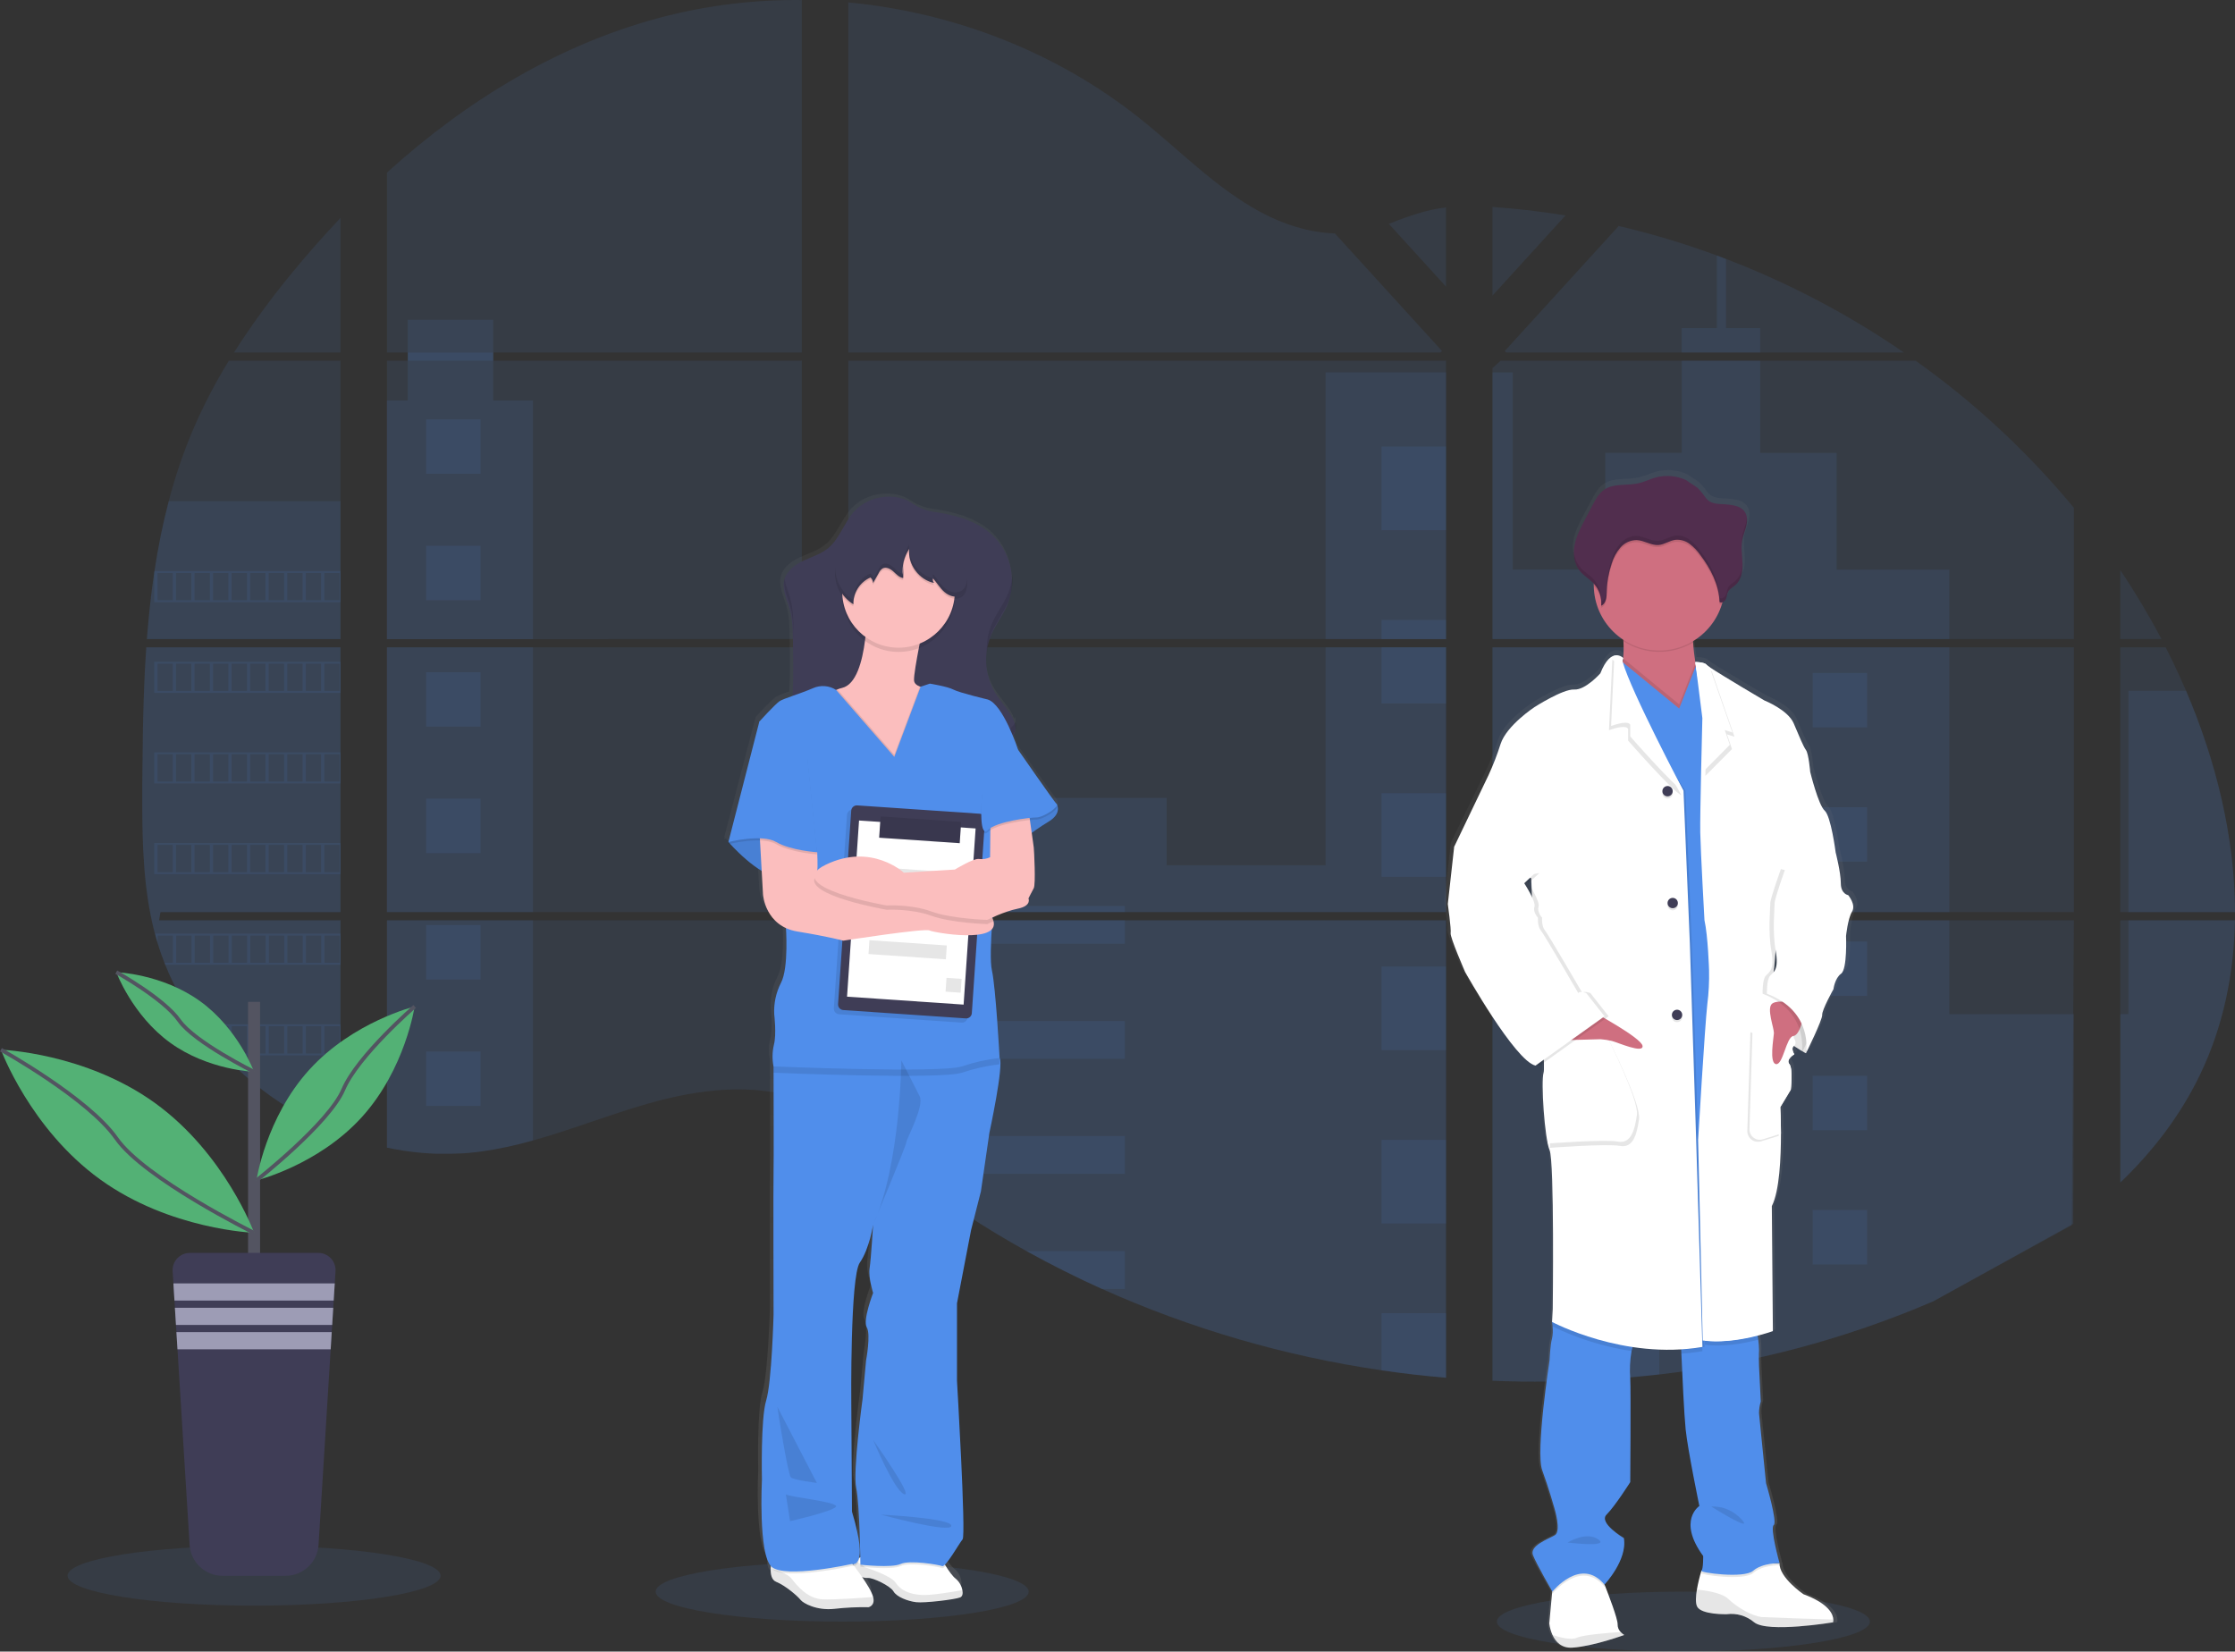 <?xml version="1.0" encoding="utf-8"?>
<!-- Generator: Adobe Illustrator 16.0.0, SVG Export Plug-In . SVG Version: 6.00 Build 0)  -->
<!DOCTYPE svg PUBLIC "-//W3C//DTD SVG 1.1//EN" "http://www.w3.org/Graphics/SVG/1.1/DTD/svg11.dtd">
<svg version="1.1" id="ccdb08d7-40f3-45f2-8ef6-c6a673654779"
	 xmlns="http://www.w3.org/2000/svg" xmlns:xlink="http://www.w3.org/1999/xlink" x="0px" y="0px" width="1167.61px"
	 height="862.869px" viewBox="0 0 1167.61 862.869" enable-background="new 0 0 1167.61 862.869" xml:space="preserve">
<rect x="0" y="0" width="1167.61" height="862.869" fill="#333333" stroke="none"/>
<title>doctors</title>
<path opacity="0.1" fill="#508EEB" enable-background="new    " d="M76.42,338.199H177.9v138.33H83.84
	c-0.24,1.431-0.48,2.851-0.75,4.28h94.81v111.54c-0.16,0-0.32-0.12-0.47-0.18c-2.667-1.061-5.333-2.184-8-3.37
	c-0.57-0.261-1.13-0.53-1.71-0.78c-2.667-1.26-5.333-2.594-8-4c-0.93-0.49-1.86-1-2.77-1.521c-14.805-8.261-28.26-18.734-39.9-31.06
	c-0.35-0.33-0.67-0.689-1-1c-1.62-1.76-3.21-3.54-4.75-5.36c-0.58-0.67-1.14-1.35-1.71-2c-1.82-2.22-3.58-4.52-5.28-6.829
	c-0.26-0.351-0.5-0.69-0.75-1c-6.964-9.637-12.739-20.079-17.2-31.101c-0.14-0.33-0.27-0.689-0.4-1c-1.38-3.5-2.63-7.05-3.71-10.67
	c-0.46-1.51-0.91-3-1.29-4.57c-0.14-0.449-0.25-0.909-0.37-1.359c-5.62-22.15-6.27-45.17-6.27-68.08c0-2.667,0-5.334,0-8
	c0.08-9.354,0.19-18.697,0.33-28.03c0.053-2.4,0.104-4.81,0.15-7.229c0.14-6.127,0.34-12.268,0.6-18.421
	c0.06-1.699,0.14-3.409,0.23-5.1c0.04-0.979,0.09-1.96,0.15-2.94C75.96,345.21,76.173,341.693,76.42,338.199z"/>
<path opacity="0.1" fill="#508EEB" enable-background="new    " d="M177.9,184.18h-55.67c9.054-14.155,18.941-27.759,29.61-40.74
	c8.28-10.16,17-20.06,26.06-29.6V184.18z"/>
<path opacity="0.1" fill="#508EEB" enable-background="new    " d="M177.9,188.44v145.48H76.74c0-0.42,0.06-0.851,0.1-1.271
	c0.09-1.149,0.18-2.29,0.28-3.439c0.1-1.341,0.23-2.681,0.36-4c0.13-1.32,0.26-2.921,0.42-4.37c0.16-1.45,0.29-2.92,0.45-4.37
	c0.16-1.45,0.32-2.9,0.5-4.34c0.18-1.44,0.34-2.9,0.54-4.341c0.15-1.189,0.3-2.39,0.47-3.59c0.23-1.689,0.47-3.38,0.72-5.06
	c0-0.26,0.08-0.51,0.12-0.76c1.828-12.297,4.311-24.488,7.44-36.521c3.286-12.619,7.48-24.985,12.55-37
	c5.387-12.588,11.698-24.762,18.88-36.42H177.9z"/>
<path opacity="0.1" fill="#508EEB" enable-background="new    " d="M202.14,338.199v138.33H418.9v-138.33H202.14z M202.14,480.81
	v118.8c1.24,0.25,2.46,0.5,3.69,0.71c1.65,0.32,3.31,0.61,5,0.86l1,0.14c0.66,0.11,1.33,0.2,2,0.28c1.67,0.24,3.34,0.42,5,0.58
	c0.78,0.08,1.59,0.14,2.38,0.21l1.93,0.14l0,0c1.05,0.08,2.09,0.141,3.13,0.181c0.64,0,1.28,0.05,1.93,0.069c0.65,0.021,1,0,1.52,0
	h1.89c0.86,0,1.72,0,2.57,0h1.1c0.86,0,1.72,0,2.57-0.08h0.05c0.6,0,1.19,0,1.79-0.069c0.17,0.01,0.34,0.01,0.51,0
	c0.5,0,1,0,1.48-0.061c0.113-0.009,0.227-0.009,0.34,0c1.11-0.069,2.23-0.16,3.36-0.26s2.2-0.22,3.33-0.34l2.27-0.28
	c9.276-1.299,18.449-3.25,27.45-5.84c20.23-5.641,40-13.53,60.22-19.3c26.12-7.45,55-11.12,80.24-2.05v-93.69H202.14z M418.9,184.18
	V0.02c-23.729-0.261-47.394,2.512-70.42,8.25c-54.89,13.79-104.18,43.7-146.34,81.9v94h10.91v4.27h-10.91v145.48H418.9V188.44
	H257.68v-4.279L418.9,184.18z M697.379,121.97c-13.58-0.48-27.08-4.77-39.299-11.42c-23.34-12.69-42-32.311-62.84-48.85
	c-43.3-34.471-97-55.28-152.09-60.44v182.92h309.409l0.771-0.81L697.379,121.97z M725.571,116.97l29.889,32.81V108.34
	c-10.059,1.27-18.82,4.22-29.889,8.59V116.97z M755.459,629.11v-148.3h-63.74c-0.16-0.63-0.34-1.271-0.539-1.91
	c0.189,0.64,0.359,1.28,0.529,1.91H443.15v107.24c2.359,1.75,4.689,3.6,7,5.46l0,0c2.493,2.04,4.97,4.104,7.43,6.189l2.479,2.051
	c1.19,1,2.4,2,3.601,2.949c2.406,1.94,4.83,3.86,7.27,5.761c1.221,0.96,2.447,1.903,3.681,2.829
	c19.532,14.928,40.134,28.401,61.64,40.311c4.82,2.689,9.69,5.28,14.59,7.81c3.26,1.681,6.544,3.327,9.851,4.94
	c4.96,2.42,9.96,4.753,15,7c7.56,3.37,0,0,0,0c46.466,20.857,95.601,35.168,146,42.52c11.188,1.647,22.424,2.947,33.711,3.9v-90.68
	h1L755.459,629.11z M443.15,188.44v145.48h312.309V188.44H443.15z M443.15,338.18v138.35h312.309v-138.33L443.15,338.18z
	 M779.7,108.14v46.3l38.141-41.87C805.2,110.484,792.487,109.007,779.7,108.14z M779.7,338.199v138.33h303.75v-138.33H779.7z
	 M1082.379,640.079l1.07-159.27H779.7v240.57c19.566,0.813,39.16,0.576,58.701-0.71l0,0h0.34c9.332-0.601,18.623-1.454,27.869-2.561
	h0.211c49.344-5.744,97.592-18.632,143.229-38.26 M1142.049,360.92c-1.152-2.667-2.336-5.334-3.549-8c-2.26-5-4.641-9.86-7.1-14.71
	H1107.7V476.53h59.91C1167.559,437.35,1157.639,397.35,1142.049,360.92L1142.049,360.92z M1107.7,480.81v137
	c16.871-16.17,31.141-34.68,41.4-55.84c12.35-25.49,18-53.07,18.471-81.17L1107.7,480.81z M1107.7,297.89v36h21.48
	C1122.668,321.515,1115.499,309.497,1107.7,297.89z M901.7,135.29c-1.58-0.61-3.17-1.221-4.76-1.801
	c-16.764-6.195-33.898-11.346-51.301-15.42L787.26,182.13l0,0l-1.141,1.229l0.75,0.811h207.781
	C965.709,164.256,934.508,147.848,901.7,135.29z M1000.75,188.44H783.959l-4.26,3.891v141.59h37.35l0,0l0,0h266.4V265.32
	C1059.362,236.19,1031.557,210.342,1000.75,188.44z"/>
<path opacity="0.1" fill="#508EEB" enable-background="new    " d="M177.9,261.83v72.09H76.74c0-0.42,0.06-0.851,0.1-1.271
	c0.09-1.149,0.18-2.29,0.28-3.439c0.1-1.341,0.23-2.681,0.36-4c0.13-1.32,0.26-2.921,0.42-4.37c0.16-1.45,0.29-2.92,0.45-4.37
	c0.16-1.45,0.32-2.9,0.5-4.34c0.18-1.44,0.34-2.9,0.54-4.341c0.15-1.189,0.3-2.39,0.47-3.59c0.23-1.689,0.47-3.38,0.72-5.06
	c0-0.26,0.08-0.51,0.12-0.76c1.828-12.297,4.311-24.488,7.44-36.521L177.9,261.83z"/>
<path opacity="0.1" fill="#508EEB" enable-background="new    " d="M76.42,338.199H177.9v138.33H83.84
	c-0.24,1.431-0.48,2.851-0.75,4.28h94.81v111.54c-0.16,0-0.32-0.12-0.47-0.18c-2.667-1.061-5.333-2.184-8-3.37
	c-0.57-0.261-1.13-0.53-1.71-0.78c-2.667-1.26-5.333-2.594-8-4c-0.93-0.49-1.86-1-2.77-1.521c-14.805-8.261-28.26-18.734-39.9-31.06
	c-0.35-0.33-0.67-0.689-1-1c-1.62-1.76-3.21-3.54-4.75-5.36c-0.58-0.67-1.14-1.35-1.71-2c-1.82-2.22-3.58-4.52-5.28-6.829
	c-0.26-0.351-0.5-0.69-0.75-1c-6.964-9.637-12.739-20.079-17.2-31.101c-0.14-0.33-0.27-0.689-0.4-1c-1.38-3.5-2.63-7.05-3.71-10.67
	c-0.46-1.51-0.91-3-1.29-4.57c-0.14-0.449-0.25-0.909-0.37-1.359c-5.62-22.15-6.27-45.17-6.27-68.08c0-2.667,0-5.334,0-8
	c0.08-9.354,0.19-18.697,0.33-28.03c0.053-2.4,0.104-4.81,0.15-7.229c0.14-6.127,0.34-12.268,0.6-18.421
	c0.06-1.699,0.14-3.409,0.23-5.1c0.04-0.979,0.09-1.96,0.15-2.94C75.96,345.21,76.173,341.693,76.42,338.199z"/>
<polygon opacity="0.1" fill="#508EEB" enable-background="new    " points="278.44,209.28 278.44,333.92 202.13,333.92 
	202.13,209.28 213.01,209.28 213.01,167.08 257.67,167.08 257.67,209.28 "/>
<rect x="202.13" y="338.19" opacity="0.1" fill="#508EEB" enable-background="new    " width="76.3" height="138.33"/>
<path opacity="0.1" fill="#508EEB" enable-background="new    " d="M202.14,480.81h76.3v115c-9,2.591-18.173,4.539-27.45,5.83
	c-0.76,0.11-1.51,0.2-2.27,0.28c-1.12,0.13-2.23,0.25-3.34,0.35l-3.35,0.27h-0.34l-1.48,0.08h-0.51c-0.6,0-1.19,0.07-1.79,0.08
	h-0.05c-0.86,0-1.71,0.061-2.57,0.08h-1.1c-0.85,0-1.7,0-2.57,0h-1.88h-1.53c-0.65,0-1.29,0-1.94-0.08
	c-1.027-0.04-2.067-0.1-3.12-0.18l0,0l-1.93-0.14c-0.8-0.061-1.6-0.141-2.39-0.221c-1.68-0.146-3.347-0.336-5-0.569l-2-0.28l-1-0.14
	c-1.67-0.25-3.33-0.53-5-0.851c-1.24-0.22-2.46-0.47-3.69-0.729V480.81z"/>
<rect x="692.53" y="194.56" opacity="0.1" fill="#508EEB" enable-background="new    " width="62.92" height="139.35"/>
<polygon opacity="0.1" fill="#508EEB" enable-background="new    " points="755.459,338.19 755.459,476.53 443.15,476.53 
	443.15,416.86 609.5,416.86 609.5,452.06 692.53,452.06 692.53,338.19 "/>
<path opacity="0.1" fill="#508EEB" enable-background="new    " d="M756.45,629.14c-0.33,0-0.66,0-1-0.061v90.75
	c-11.273-0.926-22.506-2.223-33.699-3.89c-50.418-7.35-99.572-21.652-146.06-42.5c-13.421-6.054-26.567-12.65-39.44-19.79
	c-21.499-11.915-42.098-25.388-61.63-40.31c-4.92-3.761-9.767-7.604-14.54-11.53c-3.311-2.74-6.59-5.54-9.93-8.25
	c-2.301-1.87-4.631-3.72-7-5.48V480.81h248.559c-0.18-0.64-0.34-1.271-0.52-1.91c0.189,0.64,0.369,1.271,0.529,1.91h63.74v148.26
	C755.79,629.079,756.12,629.11,756.45,629.14z"/>
<path opacity="0.1" fill="#508EEB" enable-background="new    " d="M919.559,184.18h-41v-12.74h18.371v-37.95
	c1.594,0.587,3.18,1.188,4.76,1.801v36.149h17.859L919.559,184.18z"/>
<path opacity="0.1" fill="#508EEB" enable-background="new    " d="M1018.35,333.92H817.049c0.02,0.004,0.041,0.004,0.061,0h-0.09
	H779.7V194.57h10.58v103h48.34v-61h39.951v-48.13h41v48.16h39.93v61h58.859L1018.35,333.92z"/>
<path opacity="0.1" fill="#508EEB" enable-background="new    " d="M779.7,338.199v138.33h238.66v-138.33H779.7z M1083.11,639.35
	l0.34-109.5h-65.09v-49H779.7v240.53c19.566,0.813,39.16,0.576,58.701-0.71l0,0h0.34c9.332-0.601,18.623-1.454,27.869-2.561h0.211
	c49.344-5.744,97.592-18.632,143.229-38.26"/>
<path opacity="0.1" fill="#508EEB" enable-background="new    " d="M1111.901,480.81h55.67c-0.48,28.09-6.121,55.68-18.471,81.16
	c-10.26,21.17-24.529,39.68-41.4,55.85v-88h4.201V480.81z"/>
<path opacity="0.1" fill="#508EEB" enable-background="new    " d="M1167.61,476.53h-55.709V360.92h30.148
	C1157.639,397.35,1167.559,437.35,1167.61,476.53z"/>
<rect x="721.75" y="233.3" opacity="0.1" fill="#508EEB" enable-background="new    " width="33.709" height="43.689"/>
<rect x="721.75" y="323.86" opacity="0.1" fill="#508EEB" enable-background="new    " width="33.709" height="10.061"/>
<rect x="721.75" y="338.19" opacity="0.1" fill="#508EEB" enable-background="new    " width="33.709" height="29.35"/>
<rect x="721.75" y="414.42" opacity="0.1" fill="#508EEB" enable-background="new    " width="33.709" height="43.689"/>
<rect x="721.75" y="504.98" opacity="0.1" fill="#508EEB" enable-background="new    " width="33.709" height="43.69"/>
<path opacity="0.1" fill="#508EEB" enable-background="new    " d="M755.459,629.07c0.33,0,0.66,0,1,0.07c-0.33,0-0.66,0-1-0.061
	v10.15H721.75v-43.69h33.709V629.07z"/>
<path opacity="0.1" fill="#508EEB" enable-background="new    " d="M755.459,686.09v33.739c-11.279-0.926-22.516-2.223-33.709-3.89
	v-29.85H755.459z"/>
<rect x="443.15" y="473.32" opacity="0.1" fill="#508EEB" enable-background="new    " width="144.469" height="3.21"/>
<rect x="443.15" y="480.8" opacity="0.1" fill="#508EEB" enable-background="new    " width="144.469" height="12.3"/>
<rect x="443.15" y="533.42" opacity="0.1" fill="#508EEB" enable-background="new    " width="144.469" height="19.779"/>
<path opacity="0.1" fill="#508EEB" enable-background="new    " d="M587.62,593.52v19.78h-113c-4.92-3.747-9.767-7.594-14.54-11.54
	c-3.32-2.73-6.6-5.53-9.93-8.24H587.62z"/>
<path opacity="0.1" fill="#508EEB" enable-background="new    " d="M587.62,653.61v19.83H575.69
	c-13.421-6.054-26.567-12.65-39.44-19.79L587.62,653.61z"/>
<rect x="838.401" y="351.6" opacity="0.1" fill="#508EEB" enable-background="new    " width="28.439" height="28.439"/>
<rect x="222.62" y="219.09" opacity="0.1" fill="#508EEB" enable-background="new    " width="28.44" height="28.439"/>
<rect x="222.62" y="285.15" opacity="0.1" fill="#508EEB" enable-background="new    " width="28.44" height="28.44"/>
<rect x="222.62" y="351.21" opacity="0.1" fill="#508EEB" enable-background="new    " width="28.44" height="28.439"/>
<rect x="222.62" y="417.26" opacity="0.1" fill="#508EEB" enable-background="new    " width="28.44" height="28.439"/>
<rect x="222.62" y="483.32" opacity="0.1" fill="#508EEB" enable-background="new    " width="28.44" height="28.44"/>
<rect x="222.62" y="549.38" opacity="0.1" fill="#508EEB" enable-background="new    " width="28.44" height="28.439"/>
<rect x="946.969" y="351.6" opacity="0.1" fill="#508EEB" enable-background="new    " width="28.441" height="28.439"/>
<rect x="838.401" y="421.75" opacity="0.1" fill="#508EEB" enable-background="new    " width="28.439" height="28.439"/>
<rect x="946.969" y="421.75" opacity="0.1" fill="#508EEB" enable-background="new    " width="28.441" height="28.439"/>
<rect x="838.401" y="491.89" opacity="0.1" fill="#508EEB" enable-background="new    " width="28.439" height="28.439"/>
<rect x="946.969" y="491.89" opacity="0.1" fill="#508EEB" enable-background="new    " width="28.441" height="28.439"/>
<rect x="838.401" y="562.039" opacity="0.1" fill="#508EEB" enable-background="new    " width="28.439" height="28.44"/>
<rect x="946.969" y="562.039" opacity="0.1" fill="#508EEB" enable-background="new    " width="28.441" height="28.44"/>
<rect x="838.401" y="632.19" opacity="0.1" fill="#508EEB" enable-background="new    " width="28.439" height="28.44"/>
<rect x="946.969" y="632.19" opacity="0.1" fill="#508EEB" enable-background="new    " width="28.441" height="28.44"/>
<polygon opacity="0.1" fill="#508EEB" enable-background="new    " points="838.401,720.67 838.401,702.329 866.831,702.329 
	866.831,718.06 "/>
<path opacity="0.1" fill="#508EEB" enable-background="new    " d="M80.58,298.35v16.27h97.32v-16.27H80.58z M90.27,313.6h-8v-14.22
	h8V313.6z M99.96,313.6h-8v-14.22h8V313.6z M109.63,313.6h-8v-14.22h8V313.6z M119.32,313.6h-8v-14.22h8V313.6z M129,313.6h-8
	v-14.22h8V313.6z M138.69,313.6h-8v-14.22h8V313.6z M148.38,313.6h-8v-14.22h8V313.6z M158.06,313.6h-8v-14.22h8V313.6z
	 M167.74,313.6h-8v-14.22h8V313.6z M177.43,313.6h-8v-14.22h8V313.6z"/>
<path opacity="0.1" fill="#508EEB" enable-background="new    " d="M80.58,345.71v16.27h97.32v-16.27H80.58z M90.27,360.96h-8
	V346.74h8V360.96z M99.96,360.96h-8V346.74h8V360.96z M109.63,360.96h-8V346.74h8V360.96z M119.32,360.96h-8V346.74h8V360.96z
	 M129,360.96h-8V346.74h8V360.96z M138.69,360.96h-8V346.74h8V360.96z M148.38,360.96h-8V346.74h8V360.96z M158.06,360.96h-8V346.74
	h8V360.96z M167.74,360.96h-8V346.74h8V360.96z M177.43,360.96h-8V346.74h8V360.96z"/>
<path opacity="0.1" fill="#508EEB" enable-background="new    " d="M80.58,393.079v16.261h97.32v-16.261H80.58z M90.27,408.31h-8
	v-14.22h8V408.31z M99.96,408.31h-8v-14.22h8V408.31z M109.63,408.31h-8v-14.22h8V408.31z M119.32,408.31h-8v-14.22h8V408.31z
	 M129,408.31h-8v-14.22h8V408.31z M138.69,408.31h-8v-14.22h8V408.31z M148.38,408.31h-8v-14.22h8V408.31z M158.06,408.31h-8v-14.22
	h8V408.31z M167.74,408.31h-8v-14.22h8V408.31z M177.43,408.31h-8v-14.22h8V408.31z"/>
<path opacity="0.1" fill="#508EEB" enable-background="new    " d="M80.58,440.44v16.26h97.32v-16.26H80.58z M90.27,455.68h-8
	v-14.24h8V455.68z M99.96,455.68h-8v-14.24h8V455.68z M109.63,455.68h-8v-14.24h8V455.68z M119.32,455.68h-8v-14.24h8V455.68z
	 M129,455.68h-8v-14.24h8V455.68z M138.69,455.68h-8v-14.24h8V455.68z M148.38,455.68h-8v-14.24h8V455.68z M158.06,455.68h-8v-14.24
	h8V455.68z M167.74,455.68h-8v-14.24h8V455.68z M177.43,455.68h-8v-14.24h8V455.68z"/>
<path opacity="0.1" fill="#508EEB" enable-background="new    " d="M81.05,487.78c0.38,1.54,0.83,3.061,1.29,4.57v-3.54h8v14.21
	h-4.29c0.12,0.34,0.25,0.69,0.39,1h91.5v-16.24H81.05z M100.05,503.02h-8v-14.21h8V503.02z M109.72,503.02h-8v-14.21h8V503.02z
	 M119.41,503.02h-8v-14.21h8V503.02z M129.09,503.02h-8v-14.21h8V503.02z M138.78,503.02h-8v-14.21h8V503.02z M148.47,503.02h-8
	v-14.21h8V503.02z M158.15,503.02h-8v-14.21h8V503.02z M167.83,503.02h-8v-14.21h8V503.02z M177.52,503.02h-8v-14.21h8V503.02z"/>
<path opacity="0.1" fill="#508EEB" enable-background="new    " d="M103.59,535.14c0.26,0.32,0.5,0.68,0.75,1h5.29v6.83l1.71,2
	v-8.87h8v14.34h-3.29c0.32,0.33,0.63,0.68,1,1h60.83v-16.3H103.59z M129.05,550.44h-8v-14.28h8V550.44z M138.74,550.44h-8v-14.28h8
	V550.44z M148.43,550.44h-8v-14.28h8V550.44z M158.11,550.44h-8v-14.28h8V550.44z M167.79,550.44h-8v-14.28h8V550.44z
	 M177.48,550.44h-8v-14.28h8V550.44z"/>
<path opacity="0.1" fill="#508EEB" enable-background="new    " d="M156.98,582.5c0.92,0.52,1.85,1,2.78,1.51v-0.5h8v4.51
	c0.58,0.25,1.13,0.52,1.7,0.78v-5.29h8v8.66c0.152,0.068,0.309,0.125,0.47,0.17v-9.84H156.98z"/>
<path opacity="0.1" fill="#508EEB" enable-background="new    " d="M817.049,333.92L817.049,333.92L817.049,333.92z M755.45,629.07
	L755.45,629.07h1H755.45z M691.18,478.9c0.189,0.64,0.359,1.28,0.529,1.91l0,0C691.559,480.18,691.379,479.539,691.18,478.9z
	 M817.049,333.92L817.049,333.92L817.049,333.92z M213.05,184.18v4.26h44.67v-4.279L213.05,184.18z M755.459,629.07L755.459,629.07
	h1H755.459z M691.18,478.9c0.189,0.64,0.359,1.28,0.529,1.91l0,0C691.559,480.18,691.379,479.539,691.18,478.9z M817.049,333.92
	L817.049,333.92L817.049,333.92z M755.45,629.07L755.45,629.07h1H755.45z M691.18,478.9c0.189,0.64,0.359,1.28,0.529,1.91l0,0
	C691.559,480.18,691.379,479.539,691.18,478.9z"/>
<ellipse opacity="0.1" fill="#508EEB" enable-background="new    " cx="879.43" cy="847.219" rx="97.439" ry="15.65"/>
<ellipse opacity="0.1" fill="#508EEB" enable-background="new    " cx="439.97" cy="831.57" rx="97.44" ry="15.65"/>
<linearGradient id="SVGID_1_" gradientUnits="userSpaceOnUse" x1="686.475" y1="-143.855" x2="686.475" y2="433.847" gradientTransform="matrix(1 0 0 -1 -220.94 691.71)">
	<stop  offset="0" style="stop-color:#808080;stop-opacity:0.25"/>
	<stop  offset="0.54" style="stop-color:#808080;stop-opacity:0.12"/>
	<stop  offset="1" style="stop-color:#808080;stop-opacity:0.1"/>
</linearGradient>
<path fill="url(#SVGID_1_)" d="M552.15,417.75c-0.024-0.1-0.076-0.19-0.15-0.261c-1.49-1.47-20.49-28.34-20.49-28.34
	s-1-3-2.62-6.899c0.52-0.673,0.909-1.436,1.15-2.25c0.087-0.346,0.151-0.696,0.19-1.051c0-0.109,0.079-0.199,0.109-0.31
	c0.348-1.356,0.313-2.782-0.1-4.12c-0.111,0.343-0.248,0.678-0.41,1c-0.376-1.165-0.879-2.285-1.5-3.34
	c-2.521-4.34-6.12-8-8.771-12.23c-4.013-6.572-5.607-14.338-4.51-21.96c0,0.391,0,0.79,0,1.181c0.101-1.512,0.301-3.016,0.601-4.5
	c0.418-1.69,0.977-3.343,1.67-4.94c2.38-5.45,6.229-10.2,8.569-15.67c0.785-1.845,1.382-3.765,1.78-5.73
	c0.824-3.282,1.125-6.674,0.89-10.05c0,0.8-0.13,1.601-0.25,2.391c-0.253-8.117-3.53-15.846-9.189-21.67
	c-8.17-8.21-19.9-11.4-31.12-13.08c-4.715-0.551-9.218-2.269-13.1-5c-4.311-2.79-9.881-3.46-14.92-2.851
	c-5.793,0.627-11.176,3.288-15.19,7.511c-5.33,5.859-7.64,14.159-13.86,19.1c-3.77,3-8.55,4.4-12.939,6.44
	c-4.39,2.04-8.54,5-9.95,9.38c0,0,0-0.061,0-0.091v0.25l-0.06,0.16c-1.46,5.181,1.36,10.45,2.83,15.62c1.53,5.35,1.63,11,1.71,16.53
	c0.11,6.76,0.21,13.53,0.1,20.3c-0.05,2.66-0.14,5.35-0.34,8c-2.367,0.716-4.666,1.639-6.87,2.76
	c-2.24,1.46-10.62,10.51-10.62,10.51l-16.39,62.62l0.22,0.25l-0.22,0.851l0.83-0.19c2.32,2.5,9.25,9.62,16.73,14.061l0.7,12.279
	c0,0,0.84,12.32,12.17,17.41c0.26,4.271,1.07,21.61-2.68,28.48c-2.597,5.019-3.818,10.636-3.54,16.279c0,0,1.31,10.421-0.18,15.9
	c-0.871,3.662-0.936,7.47-0.19,11.16l0,0c0,0,0,1.21,0,3.29c0,11.09,0.13,46.63,0,50.649c-0.19,4.75,0,75,0,75
	s-0.93,35.11-3.91,44.62c-2.98,9.511-2.23,41-2.23,41s-1.87,37.511,4.74,44.91c0,0.33-0.06,0.67-0.07,1c0,0.15,0,0.32,0,0.47
	c-0.08,2.851,0.47,5.88,2.92,6.811c5,1.92,11.61,7.68,12.86,9.33c1.25,1.649,8.521,5.76,18,4.66
	c5.938-0.668,11.915-0.942,17.891-0.82l0,0c0,0,3.739-0.68,2.529-5.33l0,0l0,0c-0.779-2.9-3.7-7.36-5.779-10.29
	c0.38,0.1,0.75,0.18,1.1,0.25l0.36,0.07h0.279c0.153,0.009,0.307,0.009,0.46,0h0.2c0.187,0.015,0.374,0.015,0.561,0l0,0
	c2.51-0.24,11.869,4.12,13.539,7c1.671,2.88,7.561,5.069,12,5.62c2.641,0.319,9.301-0.221,14.891-0.94
	c2.814-0.291,5.604-0.799,8.34-1.52c1.32-0.5,1.6-2.101,1.22-3.9l0,0c-0.448-2.286-1.67-4.349-3.46-5.84
	c-1.62-1.15-3.76-4.181-5.34-6.66l-0.42-0.67c2.79-2.66,7.83-11.36,9.36-13.16c1.859-2.19-3-82.28-3-82.28V676.76l7.449-38
	l5.21-20.11l4.471-30.36c0,0,7.819-35.46,5.41-38.939l0,0c0-0.07-2-36.58-4.101-45.35c-0.91-3.91-0.68-12.71-0.14-21.271
	c1.151-1.144,1.541-2.85,1-4.38c-0.149-0.513-0.344-1.012-0.58-1.49c0-0.149,0-0.31,0-0.46c4.319-1.987,8.834-3.522,13.47-4.58
	c7.45-1.46,5.59-5.3,5.59-5.3s1.681-3.29,2.79-5.3c1.11-2.01,0.19-19.75,0-21.21c-0.069-0.59-0.529-3.851-1.06-7.55
	c2.39-1.7,5.5-3.811,8.89-5.811C554.13,422.829,552.68,418.8,552.15,417.75z M454.95,671.28c0,0-5.59,14.26-3.351,17.91
	c2.24,3.65-0.369,17.2-0.369,17.2l-1.87,20.11c0,0-5.21,37.3-3.351,46.069c1.46,6.88,2,27.431,2.17,36l0,0
	c-0.128,0.05-0.251,0.11-0.37,0.181l-0.25,0.13c0.86-3.37,0.5-10.19-3.77-23.91l-0.36-56.67c0,0-0.659-65.46,4.511-72.78
	s7-19.75,7-19.75s-1.12,17.93-1.851,22.68C452.36,663.199,454.95,671.28,454.95,671.28z M444.54,812.14
	c-0.05,0.12-0.11,0.24-0.15,0.35l-0.279-0.359C444.253,812.144,444.396,812.147,444.54,812.14z"/>
<path fill="#FFFFFF" d="M501.55,834.6c-2.89,1.109-18.56,3-22.939,2.47s-10.181-2.75-11.83-5.649c-1.65-2.9-10.9-7.28-13.38-7
	c-1.017,0.03-2.031-0.112-3-0.421c-1.711-0.518-3.383-1.159-5-1.92c-0.227-1.261-0.188-2.554,0.109-3.8
	c0.058-0.251,0.131-0.498,0.221-0.74c0.583-1.641,1.791-2.984,3.359-3.739l0.36-0.17c0.693-0.3,1.418-0.521,2.16-0.66
	c7.859-1.51,40.29,1.52,40.29,1.52s0.909,1.63,2.159,3.65c1.561,2.5,3.681,5.55,5.28,6.7c1.772,1.515,2.976,3.589,3.41,5.88
	C503.13,832.49,502.85,834.11,501.55,834.6z"/>
<path opacity="0.1" enable-background="new    " d="M501.55,834.6c-2.89,1.109-18.55,3-22.93,2.47s-10.18-2.76-11.84-5.649
	c-1.66-2.891-10.891-7.28-13.37-7c-2.48,0.279-8-2.341-8-2.341s-0.86-4,1.64-6.729l5,3.55c0,0,13.38,4.15,15.86,8
	c2.479,3.85,7,6,13.53,6.39c4.88,0.32,16.09-1.58,21.34-2.529C503.13,832.49,502.86,834.11,501.55,834.6z"/>
<path fill="#FFFFFF" d="M453.68,839.699c-5.898-0.114-11.798,0.163-17.66,0.83c-9.39,1.101-16.56-3-17.81-4.689
	c-1.25-1.69-7.72-7.4-12.69-9.4c-2.43-0.939-3-4-2.89-6.86c0-0.149,0-0.319,0-0.47c0.092-1.812,0.36-3.61,0.8-5.37l38.91-0.83
	l3.37,4.57l0.52,0.7l2.051,2.79c0,0,0.93,1.22,2.149,3c2.061,3,4.94,7.43,5.71,10.359l0,0
	C457.37,839.02,453.68,839.699,453.68,839.699z"/>
<path opacity="0.1" enable-background="new    " d="M453.68,839.699c-5.898-0.114-11.798,0.163-17.66,0.83
	c-9.38,1.101-16.56-3-17.799-4.689c-1.24-1.69-7.73-7.45-12.7-9.38c-2.43-0.94-3-4-2.89-6.86c2.78,0.65,8.62,2.31,10.91,5.2
	c3,3.859,8.37,10.35,16,10.76c6.16,0.33,21.16-0.771,26.66-1.21C457.38,839.02,453.68,839.699,453.68,839.699z"/>
<path opacity="0.1" enable-background="new    " d="M449.05,813.76c-0.45,3.34-1.84,4.24-2.84,4.439
	c-0.244,0.048-0.495,0.048-0.74,0c-0.131-0.009-0.262-0.029-0.39-0.06c0,0-34.94,7.72-42,1.47c-0.179-0.16-0.347-0.334-0.5-0.52
	c0.092-1.813,0.36-3.61,0.8-5.37l38.91-0.83l3.37,4.569c0.583-1.64,1.791-2.984,3.359-3.739L449.05,813.76z"/>
<path opacity="0.1" enable-background="new    " d="M494.05,818.1c-0.78,0.859-1.43,1.35-1.84,1.18c-1.84-0.74-16.92-3.31-21.71-1.1
	s-21,0.359-21,0.359s0-1.92-0.09-5c0.693-0.299,1.418-0.521,2.16-0.659c7.859-1.511,40.29,1.52,40.29,1.52
	S492.81,816.079,494.05,818.1z"/>
<path fill="#508EEB" d="M516.87,591.9l-4.42,30.54l-5.141,20.24l-7.359,38.26v40.5c0,0,4.78,80.58,2.939,82.78
	c-1.84,2.2-8.829,14.729-10.67,14c-1.84-0.73-16.92-3.311-21.71-1.11s-21,0.37-21,0.37s-0.37-31.27-2.21-40.1
	s3.311-46.36,3.311-46.36l1.84-20.229c0,0,2.58-13.62,0.37-17.301c-2.21-3.68,3.31-18,3.31-18s-2.57-8.109-1.83-12.89
	s1.83-22.81,1.83-22.81s-1.83,12.52-6.939,19.869c-5.11,7.351-4.46,73.221-4.46,73.221l0.359,57c9.21,30.18,0,27.229,0,27.229
	s-34.94,7.73-42,1.47c-7.06-6.26-5.04-45.659-5.04-45.659s-0.73-31.641,2.21-41.2c2.94-9.561,3.87-44.891,3.87-44.891
	s-0.19-70.649,0-75.42c0.14-4,0-39.81,0-51c0-2.08,0-3.31,0-3.31l4.22-10.48l50-6.26h23.92c0,0,36,8.46,39.721,12.11
	c0.079,0.061,0.146,0.135,0.2,0.22C524.6,556.22,516.87,591.9,516.87,591.9z"/>
<path opacity="0.1" enable-background="new    " d="M456.16,752.32c0,0,11,26.49,16.189,28.33
	C477.54,782.49,456.16,752.32,456.16,752.32z"/>
<path opacity="0.1" enable-background="new    " d="M460.23,791.32c0,0,37.14,1.84,36.77,5.891
	C496.63,801.26,460.23,791.32,460.23,791.32z"/>
<path opacity="0.1" enable-background="new    " d="M410.54,780.73c1.47,1.39,28.33,4,26.12,6.54s-23.91,7.479-23.91,7.479
	L410.54,780.73z"/>
<path opacity="0.1" enable-background="new    " d="M406.13,735.03c0,1.101,5.52,35.32,7,36.79s13.61,2.94,13.61,2.94L406.13,735.03
	z"/>
<path fill="#3F3D56" d="M446.18,267.29c-5.27,5.89-7.55,14.239-13.689,19.22c-3.73,3-8.45,4.43-12.79,6.47
	c-4.34,2.04-8.64,5.15-9.93,9.771c-1.44,5.199,1.34,10.51,2.8,15.71c1.51,5.38,1.6,11,1.69,16.63c0.1,6.81,0.21,13.62,0.09,20.43
	c-0.18,10.61-1.06,21.71-6.69,30.7c20.33,6.47,41.95,7.35,63.27,8.18c4.098,0.292,8.213,0.188,12.29-0.31
	c3.533-0.704,7.028-1.589,10.471-2.65c6.806-1.801,13.819-2.698,20.859-2.67c3.07,0,6.2,0.19,9.16-0.61
	c2.96-0.8,5.81-2.85,6.61-5.81c0.71-2.66-0.33-5.49-1.69-7.88c-2.479-4.36-6-8-8.66-12.3c-5.507-9.212-6.312-20.49-2.17-30.391
	c2.36-5.49,6.16-10.27,8.48-15.77c4.853-12.059,2.235-25.84-6.7-35.28c-8.07-8.26-19.65-11.46-30.73-13.16
	c-4.665-0.551-9.116-2.271-12.939-5c-4.25-2.8-9.76-3.479-14.74-2.859C455.425,260.354,450.104,263.044,446.18,267.29z"/>
<g opacity="0.1">
	<path d="M518.11,326.01c-2.039,4.818-2.913,10.05-2.551,15.27c0.225-3.732,1.087-7.398,2.551-10.84
		c2.35-5.49,6.149-10.27,8.47-15.77c1.896-4.593,2.694-9.565,2.33-14.521c-0.206,3.474-0.994,6.888-2.33,10.101
		C524.26,315.75,520.46,320.52,518.11,326.01z"/>
	<path d="M414.56,333.73c0.06,3.92,0.12,7.85,0.13,11.771c0-5.4-0.05-10.79-0.13-16.181c-0.08-5.59-0.18-11.25-1.69-16.64
		c-1-3.42-2.48-6.891-3-10.34c-0.89,4.899,1.64,9.87,3,14.76C414.38,322.44,414.48,328.14,414.56,333.73z"/>
	<path d="M524.05,382.44c-3,0.811-6.08,0.63-9.149,0.61c-7.035-0.045-14.045,0.836-20.851,2.62c-3.442,1.057-6.938,1.938-10.47,2.64
		c-4.08,0.507-8.199,0.614-12.3,0.32c-20.601-0.811-41.49-1.681-61.22-7.57c-0.586,1.308-1.254,2.577-2,3.8
		c20.33,6.46,41.95,7.351,63.26,8.18c4.101,0.294,8.22,0.188,12.3-0.319c3.52-0.695,7.001-1.573,10.43-2.63
		c6.791-1.791,13.787-2.682,20.811-2.65c3.069,0,6.189,0.19,9.149-0.62c2.96-0.81,5.811-2.84,6.61-5.8
		c0.337-1.371,0.303-2.807-0.101-4.16C529.63,379.659,526.88,381.61,524.05,382.44z"/>
</g>
<path fill="#FBBEBE" d="M494.43,370.59c-0.739,1.66-3.859,16-4.6,17.47s-4.78,25-5.15,26.32c-0.37,1.319-26.63-5.521-26.63-5.521
	l-15.81-13.25l-16.25-16.17c0,0-0.48-14.59,11.49-19.27c0.813-0.32,1.648-0.58,2.5-0.78c14.52-3.49,13.06-47.64,13.06-47.64
	l29.8,12.869c0,0-5.52,25.761-5.33,30.73c0.05,1.67,1.36,2.71,3.07,3.34c2.644,0.752,5.396,1.05,8.14,0.88
	C488.72,359.57,495.17,368.94,494.43,370.59z"/>
<path fill="#508EEB" d="M547.78,418.97l4.229,1.109c0,0,3.13,4.761-4.229,9.19c-4.674,2.839-9.159,5.976-13.431,9.39l-21.75,6.62
	l-4.189-13.149l20.24-15.36L547.78,418.97z"/>
<path opacity="0.1" enable-background="new    " d="M547.78,418.97l4.229,1.109c0,0,3.13,4.761-4.229,9.19
	c-4.674,2.839-9.159,5.976-13.431,9.39l-21.75,6.62l-4.189-13.149l20.24-15.36L547.78,418.97z"/>
<path fill="#508EEB" d="M389.05,431.67l-8.46,8.279c0,0,15.26,17.66,27,18.761c11.74,1.1,19.311-13.431,19.311-13.431l-10.16-16
	L389.05,431.67z"/>
<path opacity="0.1" enable-background="new    " d="M389.05,431.67l-8.46,8.279c0,0,15.26,17.66,27,18.761
	c11.74,1.1,19.311-13.431,19.311-13.431l-10.16-16L389.05,431.67z"/>
<circle opacity="0.1" enable-background="new    " cx="469.41" cy="311.17" r="29.43"/>
<circle fill="#FBBEBE" cx="469.41" cy="308.96" r="29.43"/>
<path opacity="0.1" enable-background="new    " d="M522.21,556.03c-6.701,0.768-13.302,2.245-19.69,4.41
	c-11,3.66-97.2,0.061-98.399,0c0-2.08,0-3.31,0-3.31l4.22-10.48l50-6.26h23.92c0,0,36,8.46,39.721,12.11
	C522.13,554.699,522.21,556.03,522.21,556.03z"/>
<path opacity="0.1" enable-background="new    " d="M494.43,370.59c-0.739,1.66-3.859,16-4.6,17.47s-4.78,25-5.15,26.32
	c-0.37,1.319-26.63-5.521-26.63-5.521l-15.81-13.25l-16.25-16.17c0,0-0.48-14.59,11.49-19.27l29.72,34.17l13.38-35.65
	c2.644,0.752,5.396,1.05,8.14,0.88C488.72,359.57,495.17,368.94,494.43,370.59z"/>
<path fill="#508EEB" d="M467.2,395.44l-30.42-35c-3.617-2.309-8.153-2.644-12.07-0.89c-6.81,2.95-15.27,5.34-17.48,6.81
	s-10.49,10.57-10.49,10.57l24.661,64.51l-10.86,42.49c0,0,1.66,21.71-2.57,29.62c-2.576,5.058-3.783,10.701-3.5,16.37
	c0,0,1.29,10.489-0.18,16c-0.859,3.684-0.924,7.509-0.19,11.22c0,0,87.39,3.68,98.419,0c6.387-2.171,12.988-3.649,19.69-4.41
	c0,0-2-36.8-4-45.63s1.66-42.49,1.66-42.49l-2.39-36.06l14.34-37c0,0-7.771-23.721-15.87-26.11c0,0-14.71-3.5-17.84-5.15
	c-3.13-1.649-12.33-3.13-12.33-3.13l-4.83,1.62L467.2,395.44z"/>
<path opacity="0.1" enable-background="new    " d="M445.63,422.98l64.013,4.353c1.62,0.11,2.844,1.513,2.733,3.133l-6.872,101.066
	c-0.11,1.62-1.513,2.844-3.133,2.733l-64.012-4.353c-1.62-0.11-2.845-1.513-2.734-3.133l6.872-101.066
	C442.607,424.093,444.01,422.869,445.63,422.98z"/>
<path fill="#3F3D56" d="M447.834,420.784l64.013,4.353c1.62,0.11,2.844,1.513,2.733,3.133l-6.872,101.066
	c-0.11,1.62-1.513,2.844-3.133,2.734l-64.012-4.353c-1.62-0.11-2.845-1.513-2.734-3.133l6.872-101.067
	C444.812,421.899,446.214,420.674,447.834,420.784z"/>
<rect x="445.656" y="430.884" transform="matrix(-0.998 -0.068 0.068 -0.998 918.876 985.191)" fill="#FFFFFF" width="61.02" height="92.219"/>
<rect x="453.999" y="454.786" transform="matrix(-0.998 -0.07 0.07 -0.998 924.435 955.785)" opacity="0.1" enable-background="new    " width="49.852" height="13.893"/>
<rect x="494.329" y="511.346" transform="matrix(-0.998 -0.068 0.068 -0.998 960.45 1062.579)" opacity="0.1" enable-background="new    " width="7.91" height="7.239"/>
<rect x="454.003" y="492.808" transform="matrix(-0.998 -0.068 0.068 -0.998 913.722 1023.888)" opacity="0.1" enable-background="new    " width="40.49" height="7.24"/>
<rect x="459.71" y="428.176" transform="matrix(-0.998 -0.068 0.068 -0.998 931.045 899.102)" fill="#3F3D56" width="42.161" height="11.13"/>
<rect x="459.71" y="428.176" transform="matrix(-0.998 -0.068 0.068 -0.998 931.045 899.102)" opacity="0.1" enable-background="new    " width="42.161" height="11.13"/>
<path opacity="0.1" enable-background="new    " d="M470.88,554c0,0-0.37,54.46-14.72,85.729c0,0,17.3-41.21,17.3-42.86
	c0-1.649,9.56-18.949,7-24.1S470.88,554,470.88,554z"/>
<path opacity="0.1" enable-background="new    " d="M471.66,301.6c-0.55-4.82,0.63-9.679,3.33-13.71
	c-0.664,8.352,4.895,15.927,13.06,17.8c-0.689-0.599-0.94-1.561-0.63-2.42c2.05,2.32,3.62,5.07,5.94,7.11
	c2.319,2.04,5.8,3.26,8.529,1.81c3.71-2,3.75-7.27,2.79-11.37c-2.06-8.731-6.286-16.803-12.29-23.47
	c-3.036-4.085-7.81-6.513-12.899-6.56c-5.681-0.44-11.58,0.06-16.67,2.609c-2.864,1.563-5.548,3.438-8,5.59l-14,11.421
	c-1.348,0.97-2.501,2.185-3.4,3.579c-0.601,1.167-0.961,2.442-1.06,3.75c-0.729,7.629,2.918,15.014,9.42,19.07
	c-0.139-6.046,3.39-11.576,8.93-14c0.858,0.718,1.365,1.771,1.39,2.89l2.95-5.26c0.439-0.957,1.131-1.776,2-2.37
	c1.82-1,4.09,0.181,5.641,1.59c1.55,1.41,3.06,3.17,5.14,3.391l0.08-7.83"/>
<path fill="#3F3D56" d="M471.66,300.5c-0.552-4.823,0.629-9.687,3.33-13.721c-0.9,8,5.13,16.26,13.069,17.8
	c-0.69-0.594-0.941-1.554-0.63-2.409c2.051,2.319,3.62,5.06,5.94,7.109s5.8,3.26,8.53,1.8c3.71-2,3.75-7.27,2.789-11.359
	c-2.06-8.731-6.286-16.804-12.289-23.47c-1.863-2.271-4.211-4.096-6.87-5.34c-1.926-0.713-3.949-1.124-6-1.221
	c-5.681-0.439-11.58,0.05-16.67,2.601c-2.863,1.569-5.546,3.447-8,5.6l-14,11.42c-1.35,0.968-2.503,2.183-3.4,3.58
	c-0.603,1.166-0.963,2.441-1.06,3.75c-0.729,7.625,2.92,15.007,9.42,19.06c-0.133-6.044,3.393-11.571,8.93-14
	c0.855,0.721,1.361,1.772,1.39,2.891l2.94-5.24c0.437-0.959,1.128-1.778,2-2.37c1.82-1,4.09,0.181,5.64,1.59
	c1.55,1.41,3.061,3.16,5.141,3.391l0.08-7.84"/>
<path fill="#FBBEBE" d="M485.6,486.13c-2.569-1.301-45.069,5.33-45.069,5.33s-7-2-23.92-4.78c-16.92-2.78-18-19.32-18-19.32
	l-1.85-33.109l5.71-5l24.46,16c0,0,0.38,8.09,0,9.55c-0.239,1-0.88,2.189-0.819,3c0.038,0.45,0.374,0.819,0.819,0.899
	c1.66,0.42,24.28,4.08,24.28,4.08s52.43-3.59,65.5,14.07c1.035,1.296,1.819,2.775,2.31,4.359
	C522.26,493.28,487.93,487.28,485.6,486.13z"/>
<path opacity="0.1" enable-background="new    " d="M519.05,481.28c-2,0.891-3.24,1.53-3.24,1.53s-18.76-0.55-29.3-4.37
	s-23.35-3.14-23.35-3.14s-43.92-7.561-37.11-17.431c0.038,0.451,0.375,0.82,0.82,0.9c1.66,0.42,24.28,4.08,24.28,4.08
	s52.43-3.59,65.5,14.07C517.718,478.209,518.532,479.688,519.05,481.28z"/>
<path fill="#FBBEBE" d="M537.29,423.02c0,0,2.58,18.21,2.76,19.69c0.181,1.479,1.11,19.31,0,21.34c-1.109,2.029-2.76,5.33-2.76,5.33
	s1.84,3.859-5.521,5.34c-7.359,1.479-16,5.88-16,5.88s-18.77-0.55-29.25-4.41c-10.479-3.86-23.359-3.13-23.359-3.13
	s-55.75-9.57-31.83-21.25s40.84,4.14,40.84,4.14l26.67-1.649c0,0,9.94-6.08,12.7-5.521c1.949,0.248,3.928-0.071,5.7-0.92
	l0.189-19.32L537.29,423.02z"/>
<path opacity="0.1" enable-background="new    " d="M402.05,378.32l-5.34-0.28l-16.18,63c0,0,17.47-4.42,25,0
	c7.53,4.421,21.34,5.33,21.34,5.33l-5.15-50.22L402.05,378.32z"/>
<path fill="#508EEB" d="M402.05,377.21l-5.34-0.28l-16.18,63c0,0,17.47-4.42,25,0c7.53,4.42,21.34,5.33,21.34,5.33l-5.15-50.221
	L402.05,377.21z"/>
<path opacity="0.1" enable-background="new    " d="M524.42,391.01l7.35,1.66c0,0,18.771,27,20.24,28.51s-7,7-10.49,7
	c-3.489,0-20.6,2-25.569,6.62c-4.971,4.62-2.9-18.63-2.9-19.16s6.17-15.2,6.17-15.2L524.42,391.01z"/>
<path fill="#508EEB" d="M524.42,389.909l7.35,1.65c0,0,18.771,27.05,20.24,28.52c1.47,1.471-7,7-10.49,7
	c-3.489,0-20.6,2-25.569,6.62c-4.971,4.62-2.9-18.63-2.9-19.16c0-0.529,6.21-15.25,6.21-15.25L524.42,389.909z"/>
<g opacity="0.1">
	<path d="M474.94,286.87c-0.044-0.768-0.027-1.536,0.05-2.301c-1.522,2.285-2.57,4.853-3.08,7.551v2.319c0,0,0-0.05,0-0.08v0.551
		c0,1.619,0,3.249-0.05,4.869h-0.141v0.75c0-0.26,0-0.51-0.05-0.77c-2-0.32-3.43-2-4.92-3.34s-3.82-2.62-5.64-1.59
		c-0.872,0.591-1.564,1.411-2,2.37l-2.971,5.239c-0.026-1.115-0.533-2.165-1.39-2.88c-5.54,2.424-9.068,7.954-8.93,14
		c-5.543-3.473-9.075-9.402-9.49-15.93c-0.354,7.315,3.276,14.251,9.49,18.13c-0.133-6.045,3.393-11.572,8.93-14
		c0.855,0.72,1.361,1.772,1.39,2.89l2.94-5.24c0.437-0.958,1.128-1.778,2-2.369c1.82-1,4.09,0.18,5.64,1.59
		c1.55,1.409,3.061,3.159,5.141,3.39c0-2.56,0.026-5.113,0.08-7.66C472.431,291.689,473.45,289.142,474.94,286.87z"/>
	<path d="M471.56,296.94c0.051-0.68,0.131-1.359,0.23-2l0.11-2.76C471.6,293.747,471.485,295.346,471.56,296.94z"/>
	<path d="M501.9,308.869c-2.73,1.46-6.21,0.24-8.53-1.8s-3.89-4.79-5.94-7.109c-0.311,0.859-0.06,1.82,0.63,2.42
		c-0.199,0-0.39-0.101-0.579-0.15c2,2.3,3.59,5,5.89,7s5.8,3.26,8.53,1.8c2.729-1.46,3.51-4.88,3.27-8.21
		C504.99,305.44,504.05,307.71,501.9,308.869z"/>
	<path d="M487.42,302.21c-6.849-1.867-11.816-7.791-12.46-14.86c-0.57,7.851,5.35,15.72,13.1,17.229
		C487.385,303.993,487.132,303.057,487.42,302.21z"/>
</g>
<linearGradient id="SVGID_2_" gradientUnits="userSpaceOnUse" x1="1083.379" y1="-169.189" x2="1083.379" y2="446.115" gradientTransform="matrix(1 0 0 -1 -220.94 691.71)">
	<stop  offset="0" style="stop-color:#808080;stop-opacity:0.25"/>
	<stop  offset="0.54" style="stop-color:#808080;stop-opacity:0.12"/>
	<stop  offset="1" style="stop-color:#808080;stop-opacity:0.1"/>
</linearGradient>
<path fill="url(#SVGID_2_)" d="M967.661,465.65c0,0-3.941-0.55-3.941-6.28c0-5.729-2.818-16.46-2.818-16.46l0,0
	c0,0-2.441-18.67-5.811-21.63c-3.371-2.96-7.701-20.34-7.701-20.34s-0.738-9.43-2.25-11.46c-1.51-2.03-3.549-7-6.559-14.09
	s-15.531-11.95-15.531-11.95s-22.689-13.16-29.119-17.45l0,0c-0.588-0.355-1.139-0.771-1.641-1.239c-1.119-1.461-6-1.49-6-1.49
	c-0.51-3.23-1-6.931-1.16-10.28c0-0.36,0-0.72,0-1.08c7.17-4.238,12.57-10.92,15.211-18.82c0.119-0.38,0.219-0.77,0.33-1.159
	c0.887-0.274,1.615-0.915,2-1.761c0.57-1.29,0.59-2.79,1.311-4c0.84-1.42,2.439-2.18,3.699-3.239c3.18-2.71,4-7.26,3.85-11.391
	c-0.1-3.359-0.641-6.739-0.43-10.069c0-0.28,0-0.561,0.061-0.84c0.059-0.49,0.129-1,0.219-1.48c0.49-2.479,1.561-4.82,2.16-7.28
	s0.66-5.229-0.74-7.35c-2.049-3.11-6.318-3.73-10.068-4c-4.25-0.36-8,0.1-10.771-3.43c-1.27-1.844-2.703-3.571-4.279-5.16
	c-0.561-0.521-6-3.851-6-4.061c-5.322-2.475-11.361-2.939-17-1.31c-2.83,0.82-5.48,2.16-8.35,2.83c-6.16,1.46-13.26-0.12-18.5,3.41
	c-2.92,2-4.67,5.189-6.311,8.279c-1.334,2.547-2.688,5.097-4.061,7.65c-2.219,4.19-4.459,8.45-5.389,13.09
	c-0.195,1.014-0.318,2.039-0.371,3.07l0,0c0,0.37,0,0.74,0,1.109c0,0.16,0,0.32,0,0.48c0,0.34,0,0.68,0.061,1s0,0.41,0.07,0.62
	s0.09,0.68,0.15,1c0.059,0.32,0.18,0.89,0.299,1.32c0,0.189,0.121,0.369,0.18,0.56c0.061,0.19,0.221,0.67,0.35,1
	c0.131,0.33,0.141,0.35,0.221,0.52c0.15,0.351,0.33,0.69,0.51,1c0.08,0.131,0.141,0.261,0.221,0.391
	c0.273,0.468,0.582,0.916,0.92,1.34c2.129,2.67,5.289,4.37,7.619,6.87c0,0.1,0,0.199,0,0.3c0,0.27,0,0.54,0,0.819
	c0.291,11.321,6.16,21.767,15.68,27.9c0,0.38,0.051,0.771,0.07,1.16c0.195,2.965,0.158,5.94-0.109,8.9
	c-0.826-0.97-2.047-1.514-3.32-1.48c-0.43-0.021-0.859,0.016-1.279,0.11l-0.09-0.07l0,0v0.09c-2.201,0.54-4.91,2.83-7.5,9.34
	c0,0-7.881,8.88-13.881,8.511c-6-0.37-21.189,9.25-21.189,9.25s-14.82,9.609-18,19.409c-1.777,5.559-3.912,10.997-6.391,16.28
	l-18.369,37.72l0,0l-3.371,30c0,0,1.871,13.311,1.5,15.351c-0.369,2.04,7.691,20.34,7.691,20.34s26.629,46.78,37.51,49.18
	l0.779-0.54c0.467,0.236,0.961,0.417,1.471,0.54l2.24-1.569c0.139,1.758,0.078,3.525-0.182,5.27
	c-1.488,4.63,0.57,34.771,3.191,40.68c2.619,5.91,1.689,83.41,1.689,83.41l-0.369,6.83c0,0,0,0.22,0.09,0.601l-0.09,1.619
	l0.27,0.141c0.279,2.173,0.188,4.377-0.27,6.52c-0.941,3-1.32,11.471-1.32,11.471s-7.5,47.88-3.941,57.5
	c3.561,9.619,6.57,20.159,6.57,20.159s3.75,12,0.18,14c-3.568,2-13.68,5.55-11.619,10.54c1.9,4.62,9.109,17,10.18,18.811l-0.09,1
	l-1.471,15.93c0.238,2.104,0.809,4.155,1.691,6.08c1.609,3.479,4.729,7.07,10.689,6.68c1-0.069,2.15-0.18,3.279-0.33
	c10.891-1.47,24.291-6.33,24.291-6.33c-0.695-0.439-1.33-0.968-1.891-1.569l0,0c-1.082-1.048-1.686-2.494-1.67-4
	c0.16-2.91-5.27-16.721-6.629-20.13l-0.311-0.761c0,0,12.379-12.95,10.32-24.409c0,0-13.701-8-9.191-12.4s12.57-17,12.57-17
	s0.371-47.15,0-54.18c-0.385-4.89-0.154-9.809,0.689-14.641c0.15-0.72,0.33-1.43,0.521-2.14c6.242,0.942,12.547,1.42,18.859,1.43
	c2.307,0,4.641-0.047,7-0.14c0,0.666,0.029,1.387,0.09,2.16c0.52,11.68,1.49,32.17,2.281,39.779
	c1.119,10.9,7.309,40.311,7.309,40.311s-11.809,7.569,2.061,26.26c0,0,0,6.76-0.92,7.75l0,0c-0.982,3.207-1.775,6.469-2.371,9.77
	c-0.578,3.511-0.818,7.08,0.121,8.921c2.25,4.42,15.75,4.06,15.75,4.06l0,0c0.107-0.025,0.219-0.042,0.33-0.05
	c5.146-0.544,10.297,1.006,14.289,4.3c5.131,4.12,24.59,2.32,35.141,1c4.131-0.53,6.891-1,6.891-1
	c0.133-0.468,0.18-0.955,0.139-1.44l0,0c-0.109-2.59-2.139-8.27-15.898-13.34c0,0-12.941-8.7-12.762-16.28h-0.289h-1.49
	c0.939-0.029,1.6-0.029,1.6-0.029s-5.068-18.49-3-20c2.07-1.51-4.129-22-4.129-22s-3.551-34.4-3.75-36.8
	c0.014-2.068,0.33-4.124,0.939-6.101l-0.939-18.869c0,0-0.18-6.271,0-8.311c-0.02-1.771-0.16-3.538-0.42-5.29
	c-0.09-0.7-0.18-1.43-0.281-2.149c4.852-1.23,8-2.36,8-2.36l-0.559-65.65c4.119-8,4.879-25.56,4.859-38c0-8-0.359-13.92-0.359-13.92
	l5.629-9.189c0,0,1.301-11-0.76-13.41c-0.91-1.09-0.5-2.22,0.25-3.15c0.395-0.323,0.813-0.617,1.25-0.88
	c-0.049-0.069-0.092-0.143-0.129-0.22c0.393-0.328,0.811-0.626,1.25-0.89c0,0-2-3.101-0.211-4.41c1.68,1.14,3.18,2.05,4.32,2.7
	c-0.08,0.729-0.16,1.149-0.16,1.149l0.48-1c1.1,0.62,1.77,1,1.77,1s8.82-17.57,8.631-20.149c-0.191-2.58,6-13.5,6-13.5
	s0.75-5.74,4.129-8.141c3.381-2.399,2.621-19.79,2.621-19.79s0.939-9.06,3.189-12.75C971.92,470.67,967.661,465.65,967.661,465.65z
	 M798.901,457.94l0.17,4.19c-1-1.61-1.721-2.761-1.721-2.761L798.901,457.94z"/>
<path fill="#FFFFFF" d="M945.62,541.09l-2.16,9.199c0,0-17.299-8.85-20.41-20.05c-3.109-11.2,5.211-15.47,5.211-15.47l16.129,6.82
	L945.62,541.09z"/>
<path opacity="0.1" enable-background="new    " d="M945.62,541.09l-2.16,9.199c0,0-17.299-8.85-20.41-20.05
	c-3.109-11.2,5.211-15.47,5.211-15.47l16.129,6.82L945.62,541.09z"/>
<path fill="#FFFFFF" d="M848.53,854.199c0,0-16,5.88-27,6.62c-5.84,0.391-8.91-3.189-10.49-6.64c-0.857-1.903-1.418-3.927-1.66-6
	l1.451-15.851l0.76-8.43l23.369-6.08l3.311,10.13l0.311,0.761c1.32,3.39,6.66,17.13,6.5,20c-0.027,1.5,0.563,2.945,1.629,4
	C847.25,853.281,847.862,853.782,848.53,854.199z"/>
<path fill="#FFFFFF" d="M957.77,846.14c0.041,0.484-0.006,0.973-0.141,1.439c0,0-34.219,5.7-41.219,0
	c-3.979-3.366-9.191-4.902-14.361-4.229c0,0-13.24,0.359-15.449-4c-0.92-1.83-0.68-5.38-0.109-8.87
	c0.582-3.282,1.355-6.528,2.318-9.72l0.531-0.42l3.15-2.53l36.879-1.09h0.281c-0.182,7.54,12.51,16.189,12.51,16.189
	C955.67,837.909,957.661,843.56,957.77,846.14z"/>
<path opacity="0.1" enable-background="new    " d="M957.78,846.14c0.035,0.485-0.016,0.973-0.15,1.439c0,0-34.219,5.7-41.209,0
	c-3.982-3.369-9.199-4.905-14.371-4.229c0,0-13.25,0.359-15.459-4c-0.91-1.83-0.68-5.38-0.109-8.88
	c5.1,0.51,13.148,1.78,16.309,4.819c4.781,4.601,12.881,9.2,17.84,9.57C924.549,845.1,947.86,845.84,957.78,846.14z"/>
<path opacity="0.1" enable-background="new    " d="M848.53,854.199c0,0-16,5.88-27,6.62c-5.84,0.391-8.91-3.189-10.49-6.64
	c4.08,1.37,9.73,2.8,12.701,1.49c3.52-1.57,16-2.57,23-3C847.268,853.255,847.87,853.77,848.53,854.199z"/>
<path fill="#CF6F80" d="M872.27,380.31c-13.199-5.13-30.18-22.08-25.939-30c0.936-2,1.496-4.156,1.65-6.36
	c0.271-2.992,0.313-6.001,0.119-9c-0.297-4.914-0.889-9.806-1.77-14.649c0,0,41.209,0.93,38.809,7
	c-0.699,1.79-0.818,4.88-0.619,8.33c0.199,3.449,0.689,7.38,1.211,10.689c0.709,4.53,1.439,8,1.439,8s-2.531,3.53-4,3.72
	C881.7,358.23,891.209,387.659,872.27,380.31z"/>
<path opacity="0.1" enable-background="new    " d="M838.54,828.659L838.231,829c-12.32-14.9-27.221,3.68-27.221,3.68l-0.221-0.4
	l0.76-8.43l23.371-6.08l3.311,10.13L838.54,828.659z"/>
<path opacity="0.1" enable-background="new    " d="M929.67,817.77c0,0-9-0.18-13.801,4.06c-4.799,4.24-28,0.91-27,0
	c0.293-0.461,0.471-0.985,0.52-1.529l3.15-2.53l36.881-1.09C929.559,817.38,929.67,817.77,929.67,817.77z"/>
<path fill="#508EEB" d="M853.87,700.76c-0.668,1.657-1.178,3.375-1.52,5.13c-0.834,4.806-1.066,9.696-0.689,14.56
	c0.369,7,0,53.91,0,53.91s-7.91,12.51-12.33,16.92s9,12.33,9,12.33c2,11.41-10.121,24.29-10.121,24.29
	c-12.32-14.9-27.219,3.67-27.219,3.67s-8.102-14-10.121-19s7.91-8.45,11.4-10.49s-0.18-14-0.18-14s-2.939-10.489-6.439-20.06
	s3.859-57.2,3.859-57.2s0.379-8.47,1.289-11.42c0.455-2.129,0.547-4.32,0.271-6.479c-0.061-0.73-0.131-1.33-0.182-1.75
	c-0.049-0.42-0.09-0.601-0.09-0.601l0.141-0.24l5-9.319C815.94,681.01,856.27,694.89,853.87,700.76z"/>
<path fill="#508EEB" d="M929.67,816.67c0,0-9-0.19-13.801,4c-4.799,4.189-28,0.92-27,0s0.91-7.721,0.91-7.721
	c-13.609-18.59-2-26.13-2-26.13s-6.07-29.25-7.17-40.1c-0.77-7.57-1.721-28-2.23-39.57c-0.219-5-0.35-8.45-0.35-8.45l11.02-2.189
	l1.432-0.28l26.818-5.39c0,0,0.74,5,1.24,9.09c0.254,1.745,0.391,3.506,0.41,5.27c-0.17,2,0,8.271,0,8.271l0.92,18.76
	c-0.594,1.97-0.902,4.014-0.92,6.07c0.189,2.399,3.68,36.609,3.68,36.609s6.07,20.42,4,21.891
	C924.559,798.27,929.67,816.67,929.67,816.67z"/>
<path opacity="0.1" enable-background="new    " d="M885.139,327.329c-0.699,1.79-0.818,4.881-0.619,8.33
	c-11.264,6.783-25.416,6.52-36.42-0.68c-0.297-4.914-0.889-9.807-1.77-14.65C846.331,320.329,887.54,321.26,885.139,327.329z"/>
<path fill="#CF6F80" d="M901.049,305.25c0.227,18.894-14.906,34.393-33.799,34.619c-18.895,0.227-34.395-14.906-34.621-33.8
	c0-0.28,0-0.54,0-0.819c0-18.899,15.322-34.221,34.221-34.221s34.221,15.321,34.221,34.221H901.049z"/>
<path opacity="0.1" enable-background="new    " d="M872.27,380.31c-13.199-5.13-30.18-22.08-25.939-30
	c0.936-2,1.496-4.156,1.65-6.36l18.068,14.86l11.182,9.17l8.5-21.63c0.709,4.53,1.439,8,1.439,8s-2.531,3.53-4,3.72
	C881.7,358.26,891.209,387.659,872.27,380.31z"/>
<polygon fill="#508EEB" points="919,445.98 903.911,699.48 884.231,700.77 833.26,553.78 841.62,379.27 843.389,342.4 
	866.049,361.01 877.231,370.18 885.981,347.909 902.25,362.09 "/>
<path opacity="0.1" enable-background="new    " d="M853.87,700.76c-0.668,1.657-1.178,3.375-1.52,5.13
	c-14.334-2.207-28.256-6.552-41.301-12.89l-0.27-0.141l0.09-1.609v-0.841l5-9.319C815.87,681.09,856.27,694.89,853.87,700.76z"/>
<path opacity="0.1" enable-background="new    " d="M889.379,705.93c-3.66,0.626-7.352,1.05-11.059,1.27
	c-0.221-5-0.352-8.449-0.352-8.449l11.08-2.24L889.379,705.93z"/>
<path opacity="0.1" enable-background="new    " d="M918.581,699.93c-7.111,1.85-18.1,3.93-27.92,2.63l-0.141-6.33l26.82-5.39
	C917.34,690.84,918.049,695.8,918.581,699.93z"/>
<path opacity="0.1" enable-background="new    " d="M890.481,703.72c-41,7-78.551-13.07-78.551-13.07l0.359-6.8
	c0,0,0.93-77.09-1.65-83s-4.59-35.84-3.129-40.41c1.459-4.57-5.33-73.57-5.33-73.57l-1.1-28L760.79,442.5l18-37.53
	c2.432-5.261,4.521-10.672,6.26-16.2c3.131-9.75,17.66-19.32,17.66-19.32s14.9-9.56,20.791-9.2c5.889,0.36,13.609-8.46,13.609-8.46
	c5.699-14.529,10.859-8,10.859-8c0,0.7,0,0-0.279,2.15c-2,15.95,32.34,66.35,32.83,67.25l0,0l3.311,79.66l3.309,100.81
	L890.481,703.72z"/>
<path fill="#FFFFFF" d="M889.379,703.72c-41,7-78.559-13.07-78.559-13.07l0.369-6.8c0,0,0.92-77.09-1.66-83s-4.59-35.87-3.119-40.48
	c1.469-4.609-5.361-73.54-5.361-73.54l-1.109-28l-40.279-16.369l18-37.53c2.424-5.26,4.516-10.667,6.26-16.19
	c3.129-9.72,17.709-19.3,17.709-19.3s14.9-9.56,20.781-9.2c5.879,0.36,13.639-8.45,13.639-8.45c5.711-14.529,12-8,12-8
	c0,0.7-0.6,1-0.279,2.15c4.4,15.47,31.24,66.35,31.73,67.25l0,0l3.309,79.66l3.24,100.86L889.379,703.72z"/>
<path opacity="0.1" enable-background="new    " d="M878.331,415.44c-4.41-1.84-27.771-28.51-27.771-28.51v-6.07
	c-0.85-2-5.908-0.78-10,0.62l1.762-36.87l2,1.66C848.69,361.73,877.85,414.55,878.331,415.44z"/>
<path fill="#FFFFFF" d="M879.44,413.24c-4.42-1.85-27.779-28.51-27.779-28.51v-6.08c-0.852-2-5.9-0.78-10,0.62l1.729-36.83l2,1.65
	C849.799,359.53,878.95,412.34,879.44,413.24z"/>
<path opacity="0.1" enable-background="new    " d="M811.93,546.24c0.551,0,28.51-2.939,28.51-2.939s16.93,33.3,15.82,41.39
	s-3.121,15.271-9.93,14c-6.811-1.27-36.65,1-36.65,1L811.93,546.24z"/>
<path fill="#FFFFFF" d="M810.821,544.03c0.559,0,28.52-2.939,28.52-2.939s16.92,33.35,15.82,41.35c-1.102,8-3.131,15.271-9.93,14
	c-6.801-1.27-36.66,1-36.66,1L810.821,544.03z"/>
<path fill="#CF6F80" d="M831.889,528.44c0,0,25.66,13.8,26.211,18s-13.061-1.84-16-2.58c-1.936-0.46-3.906-0.768-5.891-0.92
	l-19.609,0.53L831.889,528.44z"/>
<circle opacity="0.1" enable-background="new    " cx="871.161" cy="414.46" r="2.7"/>
<circle fill="#3F3D56" cx="871.161" cy="413.36" r="2.7"/>
<circle opacity="0.1" enable-background="new    " cx="876.129" cy="531.34" r="2.7"/>
<circle fill="#3F3D56" cx="876.129" cy="530.23" r="2.7"/>
<circle opacity="0.1" enable-background="new    " cx="873.86" cy="472.9" r="2.7"/>
<circle fill="#3F3D56" cx="873.86" cy="471.8" r="2.7"/>
<path fill="#FFFFFF" d="M936.1,542.38c0,0,1.84,2.76,0,4c-1.84,1.239,0.18,4.42,0.18,4.42s-4.59,2.68-2.57,5.109
	c2.021,2.431,0.74,13.341,0.74,13.341l-5.52,9.189c0,0,0.33,5.89,0.35,13.85c0,12.42-0.73,29.881-4.77,37.841l0.539,65.31
	c0,0-19.33,7.07-35.51,4.91l-2.4-104.8c0,0,3.5-59.431,4.791-70.83c0.754-5.919,1.063-11.886,0.92-17.851
	c0,0-0.551-17.84-2.4-26.109c0,0-2-35.88-2.199-45.811c-0.09-4.75,0.16-18.609,0.439-31.79c0.311-14.409,0.66-28,0.66-28
	l-3.65-28.89c0,0,3.65-0.36,4.75,1.1c0.492,0.461,1.029,0.873,1.6,1.23l0,0c6.311,4.26,28.57,17.36,28.57,17.36
	s12.32,4.899,15.27,11.92c2.951,7.02,5,12,6.432,14c1.43,2,2.209,11.399,2.209,11.399s4.24,17.3,7.551,20.23
	c3.309,2.93,5.689,21.529,5.689,21.529l-29.25,23c0,0-2.57,38.261-3.121,39.74C924.85,509.26,936.1,542.38,936.1,542.38z"/>
<path fill="#FFFFFF" d="M937.209,542.38c0,0,1.83,2.76,0,4c-1.83,1.239,0.17,4.42,0.17,4.42s-4.59,2.68-2.57,5.109
	c2.021,2.431,0.74,13.341,0.74,13.341l-5.5,9.189c0,0,0.33,5.89,0.361,13.85c0,12.42-0.73,29.881-4.771,37.841l0.551,65.31
	c0,0-19.33,7.07-35.51,4.91l-2.391-104.8c0,0,3.49-59.431,4.791-70.83c0.756-5.919,1.059-11.886,0.91-17.851
	c0,0-0.551-17.84-2.391-26.109c0,0-2-35.88-2.211-45.811c-0.09-4.75,0.16-18.609,0.441-31.79c0.309-14.409,0.66-28,0.66-28
	l-4.82-29.279c0,0,4.82,0,5.93,1.489c0.488,0.466,1.023,0.879,1.6,1.23l0,0c6.301,4.26,28.561,17.36,28.561,17.36
	s12.289,4.899,15.289,11.92c3,7.02,5,12,6.432,14c1.43,2,2.209,11.399,2.209,11.399s4.24,17.3,7.551,20.23
	c3.309,2.93,5.699,21.529,5.699,21.529l-29.25,23c0,0-2.57,38.261-3.131,39.74C926,509.26,937.209,542.38,937.209,542.38z"/>
<path opacity="0.1" enable-background="new    " d="M902.18,383.65l2.65,7.7l-13.91,14c0.311-14.41,0.66-28,0.66-28l-4.82-29.271
	c0,0,4.82,0,5.93,1.49c0.488,0.466,1.025,0.878,1.6,1.23l0,0l11.82,34.09L902.18,383.65z"/>
<path fill="#FFFFFF" d="M901.049,381.44l2.65,7.69l-13.9,14c0.301-14.41,0.66-28,0.66-28l-4.83-29.28c0,0,4.83,0,5.93,1.49
	c0.492,0.463,1.027,0.875,1.602,1.229l0,0l11.889,34.12L901.049,381.44z"/>
<path opacity="0.1" enable-background="new    " d="M901.049,305.25c0.004,3.603-0.563,7.184-1.68,10.609
	c-0.381,0.063-0.77-0.03-1.08-0.26c-0.27-9-4.689-17.46-10.139-24.649c-1.533-2.169-3.389-4.091-5.5-5.7
	c-2.139-1.605-4.799-2.357-7.461-2.11c-3,0.41-5.65,2.45-8.68,2.71c-4,0.33-7.58-2.439-11.551-2.57
	c-3.266,0.027-6.361,1.464-8.49,3.94c-2.086,2.462-3.637,5.334-4.549,8.43c-1.572,4.698-2.43,9.606-2.541,14.56
	c-0.049,2.801-0.32,6.311-2.92,7.33c0.398-4.16-0.969-8.297-3.77-11.399l-0.061-0.07c0-0.28,0-0.54,0-0.82
	c0-18.898,15.322-34.22,34.221-34.22s34.221,15.321,34.221,34.22L901.049,305.25z"/>
<path fill="#512E4E" d="M881.049,250.92c-5.195-2.444-11.105-2.907-16.619-1.3c-2.77,0.819-5.381,2.149-8.189,2.819
	c-6,1.45-13-0.12-18.15,3.391c-2.859,2-4.58,5.16-6.18,8.239l-4,7.61c-2.18,4.17-4.381,8.41-5.291,13s-0.359,9.73,2.551,13.43
	c2.109,2.68,5.25,4.37,7.549,6.9c2.795,3.118,4.158,7.262,3.762,11.43c2.6-1,2.859-4.53,2.92-7.33
	c0.111-4.953,0.967-9.861,2.539-14.56c0.912-3.097,2.463-5.968,4.551-8.43c2.127-2.479,5.223-3.92,8.488-3.95
	c4,0.14,7.592,2.91,11.551,2.57c3-0.25,5.66-2.29,8.68-2.7c2.664-0.252,5.324,0.5,7.461,2.109c2.113,1.604,3.965,3.527,5.49,5.7
	c5.459,7.2,9.889,15.62,10.148,24.65c1.131,0.819,2.762-0.261,3.32-1.54c0.561-1.28,0.58-2.78,1.291-4
	c0.82-1.41,2.389-2.171,3.619-3.23c3.121-2.69,3.9-7.22,3.781-11.33c-0.121-4.109-0.92-8.279-0.141-12.319
	c0.471-2.471,1.529-4.801,2.109-7.25c0.58-2.45,0.65-5.2-0.719-7.311c-2-3.09-6.211-3.71-9.881-4c-4.17-0.359-7.9,0.101-10.561-3.41
	c-1.252-1.829-2.656-3.549-4.199-5.14C886.379,254.44,881.049,251.14,881.049,250.92z"/>
<path opacity="0.1" enable-background="new    " d="M772.331,461.8l-10.441-19.311l-3.309,29.8c0,0,1.84,13.24,1.469,15.271
	c-0.369,2.03,7.541,20.229,7.541,20.229s26.129,46.551,36.799,48.94l36-25.76l-9.559-12.141c0,0-3.311-1.29-4.141,0
	c0,0-17.76-30.54-19.59-32.739c-1.83-2.2-1.48-6.631-1.48-6.631s-2.76-2.939-1.84-5.699c0.92-2.761-5.279-12.32-5.279-12.32
	l5.699-5.33L772.331,461.8z"/>
<path fill="#FFFFFF" d="M762.44,440.28l-2.76,2.21l-3.311,29.8c0,0,1.84,13.24,1.471,15.271c-0.371,2.03,7.549,20.229,7.549,20.229
	s26.121,46.551,36.791,48.94l36.061-25.76l-9.57-12.141c0,0-3.311-1.29-4.141,0c0,0-17.75-30.54-19.59-32.739
	c-1.84-2.2-1.471-6.631-1.471-6.631s-2.76-2.939-1.84-5.699c0.92-2.761-5.34-12.32-5.34-12.32l5.701-5.33L762.44,440.28z"/>
<path opacity="0.1" enable-background="new    " d="M933.709,557.06c2,2.43,0.74,13.35,0.74,13.35l-5.52,9.13
	c0,0,0.33,5.9,0.35,13.86L920,596.3c-2.91,0.907-6.006-0.717-6.914-3.628c-0.182-0.586-0.266-1.198-0.246-1.813l1.609-51.6
	l21.65,8.27c-1.84,1.28,0.18,4.42,0.18,4.42S931.69,554.63,933.709,557.06z"/>
<path fill="#FFFFFF" d="M934.809,555.96c2,2.42,0.74,13.34,0.74,13.34l-5.5,9.14c0,0,0.33,5.89,0.361,13.85l-9.451,2.95
	c-2.84,0.891-5.865-0.689-6.756-3.53c-0.18-0.575-0.262-1.177-0.244-1.779l1.611-51.78l21.639,8.29c-1.85,1.28,0.17,4.42,0.17,4.42
	S932.79,553.53,934.809,555.96z"/>
<path fill="#CF6F80" d="M941.991,531.34c0,0-1.471,9.39-5.15,9.939s-5.33,15.19-9,14.681c-3.67-0.511-1.24-13.62-1.109-16.16
	c0.129-2.54-4-13.061-0.922-15.45c3.08-2.39,12.881,0,12.881,0L941.991,531.34z"/>
<path opacity="0.1" enable-background="new    " d="M949.77,459.039l6.93-14c0,0,2.77,10.671,2.77,16.37
	c0,5.7,3.861,6.261,3.861,6.261s4.229,5,2,8.649c-2.23,3.65-3.121,12.69-3.121,12.69s0.73,17.29-2.58,19.68
	c-3.309,2.39-4.049,8.1-4.049,8.1s-6.07,10.851-5.881,13.431s-8.459,20.05-8.459,20.05s4.229-21.71-20.42-31.09
	c0,0-0.191-7.36,1.648-9.38c1.84-2.021,4.711-3,2.91-13.16c-1.799-10.16-0.52-22.41-0.52-24.86s5.52-17.72,5.52-17.72
	L949.77,459.039z"/>
<path fill="#FFFFFF" d="M952.85,443.039l6.061,2c0,0,2.77,10.671,2.77,16.37c0,5.7,3.859,6.261,3.859,6.261s4.23,5,2,8.649
	c-2.23,3.65-3.129,12.69-3.129,12.69s0.74,17.29-2.57,19.68s-4,8.1-4,8.1s-6.07,10.851-5.881,13.431
	c0.191,2.58-8.469,20.05-8.469,20.05s4.229-21.71-20.42-31.09c0,0-0.182-7.36,1.66-9.38c1.84-2.021,4.709-3,2.908-13.16
	c-1.799-10.16-0.52-22.41-0.52-24.86s5.52-17.72,5.52-17.72L952.85,443.039z"/>
<path opacity="0.1" enable-background="new    " d="M818.969,805.909c0,0,9.66-6.069,16-1.659
	C841.309,808.659,818.969,805.909,818.969,805.909z"/>
<path opacity="0.1" enable-background="new    " d="M894.049,787.14c0,0,8.551-1.101,15.73,6.63S894.049,787.14,894.049,787.14z"/>
<g opacity="0.1">
	<path d="M906.54,303.53c-1.23,1.07-2.809,1.82-3.629,3.23c-0.701,1.21-0.721,2.71-1.281,4c-0.559,1.29-2.189,2.359-3.33,1.54
		c-0.26-9-4.689-17.45-10.139-24.65c-1.525-2.17-3.377-4.089-5.49-5.689c-2.139-1.613-4.803-2.369-7.471-2.12
		c-3,0.41-5.641,2.45-8.67,2.71c-4,0.33-7.59-2.44-11.561-2.57c-3.264,0.025-6.355,1.462-8.479,3.94
		c-2.088,2.462-3.639,5.333-4.551,8.43c-1.572,4.699-2.428,9.606-2.539,14.56c-0.061,2.79-0.32,6.271-2.9,7.311
		c0.059,0.742,0.059,1.487,0,2.229c2.609-1,2.869-4.529,2.93-7.33c0.111-4.953,0.969-9.861,2.539-14.56
		c0.914-3.096,2.463-5.968,4.551-8.43c2.125-2.478,5.217-3.918,8.48-3.95c4,0.14,7.6,2.91,11.559,2.57c3-0.25,5.66-2.29,8.67-2.7
		c2.666-0.252,5.33,0.501,7.471,2.11c2.115,1.604,3.967,3.526,5.49,5.699c5.449,7.2,9.881,15.62,10.141,24.65
		c1.139,0.819,2.77-0.26,3.33-1.54c0.559-1.28,0.58-2.78,1.279-4c0.82-1.41,2.4-2.17,3.631-3.23
		c3.119-2.689,3.898-7.22,3.779-11.329c0-0.131,0-0.25,0-0.381C910.151,297.61,909.2,301.24,906.54,303.53z"/>
	<path d="M832.709,302.829c-2.289-2.529-5.43-4.229-7.539-6.909c-1.783-2.366-2.799-5.221-2.91-8.18
		c-0.314,3.7,0.719,7.39,2.91,10.39c2.109,2.68,5.25,4.37,7.539,6.899c2.213,2.474,3.541,5.61,3.781,8.92
		C836.793,309.883,835.428,305.868,832.709,302.829z"/>
	<path d="M912.29,272.63c-0.59,2.45-1.639,4.78-2.119,7.25c-0.289,1.67-0.393,3.367-0.311,5.06c0.033-0.956,0.137-1.908,0.311-2.85
		c0.48-2.47,1.529-4.8,2.119-7.25c0.34-1.353,0.451-2.751,0.33-4.14C912.555,271.35,912.446,271.995,912.29,272.63z"/>
</g>
<ellipse opacity="0.1" fill="#508EEB" enable-background="new    " cx="132.73" cy="823.23" rx="97.44" ry="15.65"/>
<rect x="129.6" y="523.42" fill="#535461" width="6.27" height="141.17"/>
<path fill="#3F3D56" d="M175.28,664.17l-0.4,6.359l-0.55,9l-0.23,3.74l-0.56,9l-0.24,3.74l-0.55,9l-6.33,102.069
	c-0.56,9.116-8.117,16.222-17.25,16.221H116.3c-9.16,0.004-16.73-7.145-17.25-16.29l-6.33-102.07l-0.55-9l-0.23-3.74l-0.57-9
	l-0.23-3.739l-0.55-9l-0.4-6.36c-0.282-4.963,3.513-9.214,8.476-9.496c0.155-0.009,0.31-0.014,0.464-0.014h67.22
	c4.97,0.028,8.977,4.08,8.948,9.051C175.297,663.818,175.292,663.993,175.28,664.17z"/>
<polygon fill="#9D9CB5" points="174.88,670.52 174.32,679.5 91.14,679.5 90.58,670.52 "/>
<polygon fill="#9D9CB5" points="174.09,683.24 173.54,692.22 91.93,692.22 91.37,683.24 "/>
<polygon fill="#9D9CB5" points="173.3,695.97 172.75,704.94 92.72,704.94 92.16,695.97 "/>
<path fill="#53B175" d="M81.05,576.34c36.52,26.42,51.73,67.739,51.73,67.739s-44-1.51-80.53-27.93S0.49,548.44,0.49,548.44
	S44.49,549.92,81.05,576.34z"/>
<path fill="none" stroke="#535461" stroke-width="2" stroke-miterlimit="10" d="M0.49,548.44c0,0,45.67,25.35,60.32,46.34
	s71.93,49.32,71.93,49.32"/>
<path fill="#53B175" d="M104.58,523.119c19.88,14.37,28.16,36.86,28.16,36.86s-24-0.82-43.83-15.19
	C69.08,530.42,60.75,507.92,60.75,507.92S84.71,508.74,104.58,523.119z"/>
<path fill="none" stroke="#535461" stroke-width="2" stroke-miterlimit="10" d="M60.75,507.92c0,0,24.86,13.8,32.84,25.22
	s39.15,26.84,39.15,26.84"/>
<path fill="#53B175" d="M161.62,558.84c-22.83,25.09-27.66,57.88-27.66,57.88s32.19-7.9,55-33c22.81-25.101,27.66-57.88,27.66-57.88
	S184.45,533.75,161.62,558.84z"/>
<path fill="none" stroke="#535461" stroke-width="2" stroke-miterlimit="10" d="M216.64,525.85c0,0-29.74,25.72-37.3,43.439
	c-7.56,17.721-45.38,47.431-45.38,47.431"/>
</svg>
